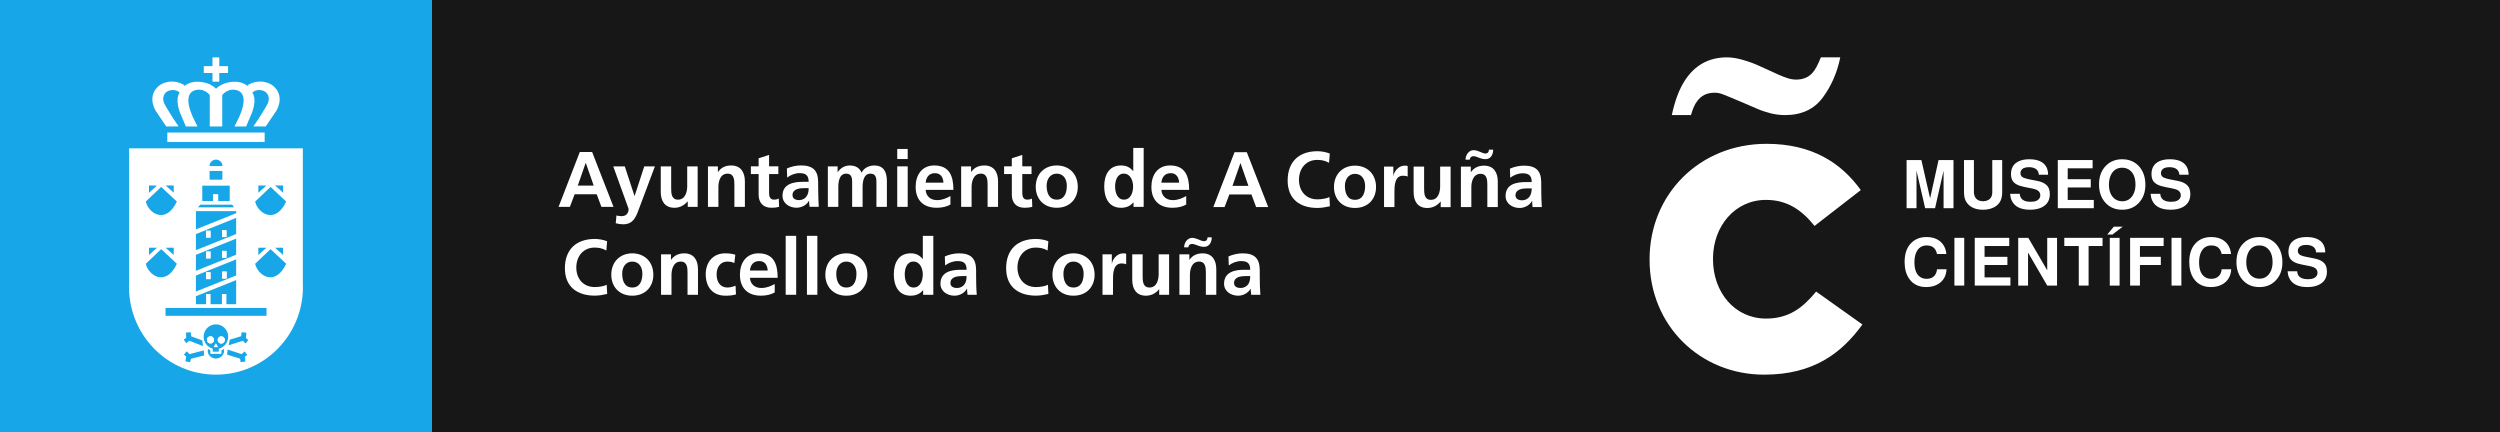<?xml version="1.0" encoding="UTF-8" standalone="no"?>
<!-- Created with Inkscape (http://www.inkscape.org/) -->

<svg
   xmlns:dc="http://purl.org/dc/elements/1.1/"
   xmlns:cc="http://creativecommons.org/ns#"
   xmlns:rdf="http://www.w3.org/1999/02/22-rdf-syntax-ns#"
   xmlns:svg="http://www.w3.org/2000/svg"
   xmlns="http://www.w3.org/2000/svg"
   xmlns:sodipodi="http://sodipodi.sourceforge.net/DTD/sodipodi-0.dtd"
   xmlns:inkscape="http://www.inkscape.org/namespaces/inkscape"
   width="154.415mm"
   height="26.686mm"
   viewBox="0 0 154.415 26.686"
   version="1.1"
   id="svg8"
   inkscape:version="0.92.2 (5c3e80d, 2017-08-06)"
   sodipodi:docname="museos.svg">
  <rect x="0" y="0" width="154.415" height="26.686" fill="#808080" stroke="none"/>
  <defs
     id="defs2" />
  <sodipodi:namedview
     id="base"
     pagecolor="#ffffff"
     bordercolor="#666666"
     borderopacity="1.0"
     inkscape:pageopacity="0.0"
     inkscape:pageshadow="2"
     inkscape:zoom="1.979899"
     inkscape:cx="345.80435"
     inkscape:cy="-34.074201"
     inkscape:document-units="mm"
     inkscape:current-layer="layer1"
     showgrid="false"
     inkscape:window-width="1920"
     inkscape:window-height="1043"
     inkscape:window-x="1920"
     inkscape:window-y="0"
     inkscape:window-maximized="1"
     fit-margin-top="0"
     fit-margin-left="0"
     fit-margin-right="0"
     fit-margin-bottom="0" />
  <g
     inkscape:label="Capa 1"
     inkscape:groupmode="layer"
     id="layer1"
     transform="translate(-12.383,-88.029)">
    <g
       id="g1075">
      <path
         d="M 36.816,88.029 H 166.799 V 114.715 H 36.816 V 88.029"
         style="fill:#171717;fill-opacity:1;fill-rule:nonzero;stroke:none;stroke-width:0.257"
         id="path132"
         inkscape:connector-curvature="0" />
      <path
         d="M 12.383,88.029 H 39.066 V 114.715 H 12.383 V 88.029"
         style="fill:#17a7e8;fill-opacity:1;fill-rule:nonzero;stroke:none;stroke-width:0.232"
         id="path134"
         inkscape:connector-curvature="0" />
      <path
         d="m 20.358,97.191 h 10.73 v 8.325 l 0.007,0.247 c 0,2.986 -2.406,5.407 -5.371,5.407 -2.966,0 -5.371,-2.422 -5.371,-5.407 l 0.005,-0.247 z m 1.03,3.287 c 0.156,0.716 1.237,1.45 1.919,0 l -0.97,-0.904 z m 0.198,-0.993 v 0.45 l 0.493,-0.444 z m 1.526,-0.002 h -0.496 l 0.496,0.448 z m -1.723,4.837 c 0.156,0.722 1.237,1.453 1.919,0 l -0.97,-0.902 z m 0.198,-0.99 v 0.45 l 0.493,-0.45 z m 1.526,0 H 22.616 l 0.496,0.447 z m 5.029,0.99 c 0.152,0.722 1.241,1.453 1.917,0 l -0.965,-0.902 z m 0.198,-0.988 -9.01e-4,0.448 0.495,-0.448 z m 1.526,-0.003 h -0.493 l 0.493,0.447 z m -1.723,-2.851 c 0.152,0.716 1.241,1.45 1.917,0 L 29.093,99.574 Z m 0.198,-0.993 -9.01e-4,0.45 0.495,-0.444 z m 1.526,-0.002 h -0.493 l 0.493,0.448 z M 26.125,98.287 c 0,-0.222 -0.181,-0.4 -0.401,-0.4 -0.219,0 -0.401,0.178 -0.401,0.4 z m -0.797,0.301 v 0.537 h 0.79 v -0.537 z m -0.452,0.909 v 0.947 h 0.661 v -0.424 h 0.324 v 0.424 h 0.711 v -0.947 z m 1.963,1.338 -0.113,-0.165 h -1.971 l -0.147,0.165 z m -4.232,6.212 v 0.487 h 6.238 v -0.487 z m 2.314,2.358 -0.046,-0.352 -0.69,-0.254 -0.018,-0.247 -0.296,0.016 0.014,0.33 -0.153,0.107 0.151,0.222 0.19,-0.154 z m 0.051,0.267 -0.883,0.229 -0.169,-0.175 -0.177,0.204 0.141,0.122 -0.049,0.296 0.293,0.051 0.045,-0.211 0.815,-0.204 z m 1.536,-0.317 0.866,-0.278 0.184,0.165 0.16,-0.213 -0.147,-0.121 0.032,-0.328 -0.294,-0.032 -0.033,0.247 -0.703,0.215 z m -0.065,0.266 -0.034,0.312 0.802,0.247 0.034,0.215 0.293,-0.031 -0.033,-0.299 0.149,-0.114 -0.162,-0.218 -0.181,0.169 z m -1.23,0.076 c 0,0.263 0.227,0.477 0.506,0.477 0.276,0 0.504,-0.214 0.504,-0.477 l -0.014,-0.109 -0.149,0.078 v 0.221 h -0.685 v -0.226 l -0.146,-0.076 z m -0.253,-0.872 c 0,0.353 0.24,0.653 0.565,0.741 v 0.185 h 0.37 v -0.185 c 0.335,-0.08 0.582,-0.38 0.582,-0.741 0,-0.421 -0.341,-0.763 -0.757,-0.763 -0.421,0 -0.759,0.342 -0.759,0.763 z m 2.009,-3.496 -2.486,0.995 v 0.494 h 0.63 v -0.632 h 0.275 v 0.632 h 0.703 v -0.632 h 0.276 v 0.632 h 0.602 z m 0,-1.281 -2.486,0.999 v 0.988 l 2.486,-0.992 z m 0,-1.28 -2.486,0.999 v 0.988 l 2.486,-0.993 z m 0,-1.28 -2.486,0.997 v 0.995 l 2.486,-0.998 z m -2.486,-0.42 v 1.127 l 2.486,-0.997 v -0.13 h -2.486"
         style="fill:#ffffff;fill-opacity:1;fill-rule:nonzero;stroke:none;stroke-width:0.232"
         id="path136"
         inkscape:connector-curvature="0" />
      <path
         d="m 22.717,96.214 h 6.012 v 0.585 h -6.012 v -0.585"
         style="fill:#ffffff;fill-opacity:1;fill-rule:nonzero;stroke:none;stroke-width:0.232"
         id="path138"
         inkscape:connector-curvature="0" />
      <path
         d="m 25.11,103.565 v 0.423 h 0.275 v -0.423 h -0.275"
         style="fill:#ffffff;fill-opacity:1;fill-rule:nonzero;stroke:none;stroke-width:0.232"
         id="path140"
         inkscape:connector-curvature="0" />
      <path
         d="m 26.095,103.526 v 0.424 h 0.275 v -0.424 h -0.275"
         style="fill:#ffffff;fill-opacity:1;fill-rule:nonzero;stroke:none;stroke-width:0.232"
         id="path142"
         inkscape:connector-curvature="0" />
      <path
         d="m 25.11,104.846 v 0.423 h 0.275 v -0.423 h -0.275"
         style="fill:#ffffff;fill-opacity:1;fill-rule:nonzero;stroke:none;stroke-width:0.232"
         id="path144"
         inkscape:connector-curvature="0" />
      <path
         d="m 26.104,104.804 v 0.429 h 0.275 v -0.429 h -0.275"
         style="fill:#ffffff;fill-opacity:1;fill-rule:nonzero;stroke:none;stroke-width:0.232"
         id="path146"
         inkscape:connector-curvature="0" />
      <path
         d="m 25.11,102.281 v 0.423 h 0.275 v -0.423 h -0.275"
         style="fill:#ffffff;fill-opacity:1;fill-rule:nonzero;stroke:none;stroke-width:0.232"
         id="path148"
         inkscape:connector-curvature="0" />
      <path
         d="m 26.095,102.247 v 0.424 h 0.275 v -0.424 h -0.275"
         style="fill:#ffffff;fill-opacity:1;fill-rule:nonzero;stroke:none;stroke-width:0.232"
         id="path150"
         inkscape:connector-curvature="0" />
      <path
         d="m 25.339,95.839 v -1.935 c 0,0 -0.301,-0.43 -0.847,-0.317 -0.663,0.136 -0.581,0.951 -0.062,1.951 l 0.155,0.304 h -0.72 l -0.35,-0.825 c 0,0 -0.349,-0.807 -0.036,-1.267 0,0 -0.161,-0.203 -0.545,-0.151 -0.415,0.06 -0.618,0.486 -0.346,0.933 0,0 0.118,0.224 0.486,0.804 l 0.343,0.501 -0.765,0.003 -0.646,-0.959 c 0,0 -0.539,-0.817 0.1,-1.468 0,0 0.403,-0.464 1.18,-0.315 0,0 0.37,0.064 0.516,0.234 0,0 0.272,-0.29 0.883,-0.252 0,0 0.634,0.007 1.04,0.429 0.407,-0.408 1.041,-0.429 1.041,-0.429 0.612,-0.038 0.883,0.252 0.883,0.252 0.146,-0.17 0.516,-0.234 0.516,-0.234 0.777,-0.148 1.178,0.315 1.178,0.315 0.641,0.65 0.101,1.468 0.101,1.468 l -0.648,0.959 -0.764,-0.003 0.343,-0.501 c 0.37,-0.58 0.487,-0.804 0.487,-0.804 0.271,-0.447 0.068,-0.873 -0.348,-0.933 -0.382,-0.052 -0.545,0.151 -0.545,0.151 0.314,0.46 -0.036,1.267 -0.036,1.267 l -0.349,0.825 H 26.863 l 0.156,-0.304 c 0.516,-1 0.602,-1.815 -0.064,-1.951 -0.545,-0.113 -0.846,0.317 -0.846,0.317 v 1.935 h -0.118 -0.53 -0.121"
         style="fill:#ffffff;fill-opacity:1;fill-rule:nonzero;stroke:none;stroke-width:0.232"
         id="path152"
         inkscape:connector-curvature="0" />
      <path
         d="m 25.828,109.024 c 0,0.122 0.099,0.225 0.222,0.225 0.12,0 0.22,-0.102 0.22,-0.225 0,-0.125 -0.101,-0.222 -0.22,-0.222 -0.123,0 -0.222,0.097 -0.222,0.222 z m -0.666,-0.004 c 0,0.122 0.1,0.224 0.22,0.224 0.122,0 0.222,-0.102 0.222,-0.224 0,-0.122 -0.1,-0.224 -0.222,-0.224 -0.121,0 -0.22,0.102 -0.22,0.224 z m 0.683,0.447 -0.064,-0.112 -0.063,-0.113 -0.066,0.113 -0.065,0.112 h 0.131 0.128"
         style="fill:#ffffff;fill-opacity:1;fill-rule:nonzero;stroke:none;stroke-width:0.232"
         id="path154"
         inkscape:connector-curvature="0" />
      <path
         d="m 26.469,92.115 h -0.542 v -0.542 h -0.419 v 0.542 H 24.97 v 0.421 h 0.538 v 0.537 h 0.419 v -0.537 h 0.542 v -0.421"
         style="fill:#ffffff;fill-opacity:1;fill-rule:nonzero;stroke:none;stroke-width:0.232"
         id="path156"
         inkscape:connector-curvature="0" />
      <path
         d="m 25.11,103.565 v 0.423 h 0.275 v -0.423 h -0.275"
         style="fill:#ffffff;fill-opacity:1;fill-rule:nonzero;stroke:none;stroke-width:0.232"
         id="path158"
         inkscape:connector-curvature="0" />
      <path
         d="m 26.095,103.526 v 0.424 h 0.275 v -0.424 h -0.275"
         style="fill:#ffffff;fill-opacity:1;fill-rule:nonzero;stroke:none;stroke-width:0.232"
         id="path160"
         inkscape:connector-curvature="0" />
      <path
         d="m 25.11,104.846 v 0.423 h 0.275 v -0.423 h -0.275"
         style="fill:#ffffff;fill-opacity:1;fill-rule:nonzero;stroke:none;stroke-width:0.232"
         id="path162"
         inkscape:connector-curvature="0" />
      <path
         d="m 26.104,104.804 v 0.429 h 0.275 v -0.429 h -0.275"
         style="fill:#ffffff;fill-opacity:1;fill-rule:nonzero;stroke:none;stroke-width:0.232"
         id="path164"
         inkscape:connector-curvature="0" />
      <path
         d="m 25.11,102.281 v 0.423 h 0.275 v -0.423 h -0.275"
         style="fill:#ffffff;fill-opacity:1;fill-rule:nonzero;stroke:none;stroke-width:0.232"
         id="path166"
         inkscape:connector-curvature="0" />
      <path
         d="m 26.095,102.247 v 0.424 h 0.275 v -0.424 h -0.275"
         style="fill:#ffffff;fill-opacity:1;fill-rule:nonzero;stroke:none;stroke-width:0.232"
         id="path168"
         inkscape:connector-curvature="0" />
      <path
         d="m 25.828,109.024 c 0,0.122 0.099,0.225 0.222,0.225 0.12,0 0.22,-0.102 0.22,-0.225 0,-0.125 -0.101,-0.222 -0.22,-0.222 -0.123,0 -0.222,0.097 -0.222,0.222 z m -0.666,-0.004 c 0,0.122 0.1,0.224 0.22,0.224 0.122,0 0.222,-0.102 0.222,-0.224 0,-0.122 -0.1,-0.224 -0.222,-0.224 -0.121,0 -0.22,0.102 -0.22,0.224 z m 0.683,0.447 -0.064,-0.112 -0.063,-0.113 -0.066,0.113 -0.065,0.112 h 0.131 0.128"
         style="fill:#ffffff;fill-opacity:1;fill-rule:nonzero;stroke:none;stroke-width:0.232"
         id="path170"
         inkscape:connector-curvature="0" />
      <path
         d="m 49.857,105.619 c -0.158,0.084 -0.47,0.141 -0.735,0.141 -0.72,0 -1.143,-0.519 -1.143,-1.208 0,-0.695 0.435,-1.23 1.129,-1.23 0.237,0 0.47,0.034 0.727,0.181 l 0.047,-0.574 c -0.247,-0.097 -0.542,-0.141 -0.76,-0.141 -1.143,0 -1.848,0.651 -1.848,1.808 0,1.146 0.758,1.694 1.848,1.694 0.257,0 0.518,-0.048 0.765,-0.106 l -0.031,-0.567"
         style="fill:#ffffff;fill-opacity:1;fill-rule:evenodd;stroke:none;stroke-width:0.232"
         id="path172"
         inkscape:connector-curvature="0" />
      <path
         d="m 50.813,104.925 c 0,-0.372 0.203,-0.74 0.62,-0.74 0.425,0 0.627,0.355 0.627,0.74 0,0.419 -0.131,0.863 -0.627,0.863 -0.489,0 -0.62,-0.451 -0.62,-0.863 z m -0.673,0.077 c 0,0.72 0.476,1.291 1.294,1.291 0.827,0 1.303,-0.571 1.303,-1.291 0,-0.823 -0.565,-1.325 -1.303,-1.325 -0.73,0 -1.294,0.502 -1.294,1.325"
         style="fill:#ffffff;fill-opacity:1;fill-rule:evenodd;stroke:none;stroke-width:0.232"
         id="path174"
         inkscape:connector-curvature="0" />
      <path
         d="m 53.214,106.236 h 0.645 v -1.223 c 0,-0.321 0.102,-0.828 0.572,-0.828 0.413,0 0.418,0.411 0.418,0.718 v 1.334 h 0.646 v -1.577 c 0,-0.564 -0.255,-0.982 -0.845,-0.982 -0.335,0 -0.612,0.112 -0.813,0.396 h -0.009 v -0.335 h -0.614 v 2.498"
         style="fill:#ffffff;fill-opacity:1;fill-rule:evenodd;stroke:none;stroke-width:0.232"
         id="path176"
         inkscape:connector-curvature="0" />
      <path
         d="m 57.799,103.762 c -0.177,-0.056 -0.365,-0.085 -0.627,-0.085 -0.776,0 -1.199,0.573 -1.199,1.296 0,0.761 0.408,1.32 1.223,1.32 0.266,0 0.461,-0.024 0.647,-0.081 l -0.029,-0.537 c -0.11,0.048 -0.314,0.114 -0.497,0.114 -0.453,0 -0.672,-0.353 -0.672,-0.815 0,-0.468 0.258,-0.788 0.659,-0.788 0.196,0 0.32,0.038 0.436,0.091 l 0.059,-0.513"
         style="fill:#ffffff;fill-opacity:1;fill-rule:evenodd;stroke:none;stroke-width:0.232"
         id="path178"
         inkscape:connector-curvature="0" />
      <path
         d="m 60.235,105.568 c -0.24,0.136 -0.51,0.249 -0.825,0.249 -0.399,0 -0.679,-0.226 -0.708,-0.63 h 1.715 c 0,-0.874 -0.263,-1.511 -1.183,-1.511 -0.77,0 -1.149,0.598 -1.149,1.32 0,0.82 0.478,1.296 1.294,1.296 0.349,0 0.619,-0.068 0.855,-0.199 z m -1.532,-0.829 c 0.029,-0.334 0.211,-0.585 0.574,-0.585 0.361,0 0.507,0.269 0.524,0.585 h -1.097"
         style="fill:#ffffff;fill-opacity:1;fill-rule:evenodd;stroke:none;stroke-width:0.232"
         id="path180"
         inkscape:connector-curvature="0" />
      <path
         d="m 60.912,106.236 h 0.648 v -3.64 h -0.648 v 3.64"
         style="fill:#ffffff;fill-opacity:1;fill-rule:evenodd;stroke:none;stroke-width:0.232"
         id="path182"
         inkscape:connector-curvature="0" />
      <path
         d="m 62.225,106.236 h 0.643 v -3.64 h -0.643 v 3.64"
         style="fill:#ffffff;fill-opacity:1;fill-rule:evenodd;stroke:none;stroke-width:0.232"
         id="path184"
         inkscape:connector-curvature="0" />
      <path
         d="m 64.036,104.925 c 0,-0.372 0.204,-0.74 0.622,-0.74 0.421,0 0.625,0.355 0.625,0.74 0,0.419 -0.131,0.863 -0.625,0.863 -0.494,0 -0.622,-0.451 -0.622,-0.863 z m -0.675,0.077 c 0,0.72 0.478,1.291 1.298,1.291 0.825,0 1.3,-0.571 1.3,-1.291 0,-0.823 -0.564,-1.325 -1.3,-1.325 -0.734,0 -1.298,0.502 -1.298,1.325"
         style="fill:#ffffff;fill-opacity:1;fill-rule:evenodd;stroke:none;stroke-width:0.232"
         id="path186"
         inkscape:connector-curvature="0" />
      <path
         d="m 69.402,106.236 h 0.628 v -3.64 h -0.648 v 1.432 h -0.007 c -0.192,-0.238 -0.421,-0.351 -0.743,-0.351 -0.763,0 -1.042,0.611 -1.042,1.302 0,0.684 0.279,1.314 1.042,1.314 0.302,0 0.566,-0.097 0.761,-0.34 h 0.009 z m -1.137,-1.257 c 0,-0.335 0.116,-0.795 0.533,-0.795 0.419,0 0.582,0.444 0.582,0.795 0,0.353 -0.141,0.809 -0.568,0.809 -0.426,0 -0.546,-0.465 -0.546,-0.809"
         style="fill:#ffffff;fill-opacity:1;fill-rule:evenodd;stroke:none;stroke-width:0.232"
         id="path188"
         inkscape:connector-curvature="0" />
      <path
         d="m 77.111,105.619 c -0.157,0.084 -0.474,0.141 -0.739,0.141 -0.716,0 -1.144,-0.519 -1.144,-1.208 0,-0.695 0.437,-1.23 1.131,-1.23 0.24,0 0.473,0.034 0.731,0.181 l 0.045,-0.574 c -0.246,-0.097 -0.541,-0.141 -0.763,-0.141 -1.144,0 -1.844,0.651 -1.844,1.808 0,1.146 0.754,1.694 1.844,1.694 0.256,0 0.521,-0.048 0.766,-0.106 l -0.027,-0.567"
         style="fill:#ffffff;fill-opacity:1;fill-rule:evenodd;stroke:none;stroke-width:0.232"
         id="path190"
         inkscape:connector-curvature="0" />
      <path
         d="m 78.067,104.925 c 0,-0.372 0.201,-0.74 0.618,-0.74 0.426,0 0.63,0.355 0.63,0.74 0,0.419 -0.132,0.863 -0.63,0.863 -0.489,0 -0.618,-0.451 -0.618,-0.863 z m -0.678,0.077 c 0,0.72 0.48,1.291 1.296,1.291 0.827,0 1.308,-0.571 1.308,-1.291 0,-0.823 -0.566,-1.325 -1.308,-1.325 -0.73,0 -1.296,0.502 -1.296,1.325"
         style="fill:#ffffff;fill-opacity:1;fill-rule:evenodd;stroke:none;stroke-width:0.232"
         id="path192"
         inkscape:connector-curvature="0" />
      <path
         d="m 80.481,106.236 h 0.648 v -0.917 c 0,-0.361 0,-1.019 0.527,-1.019 0.113,0 0.229,0.018 0.286,0.055 v -0.655 c -0.065,-0.022 -0.138,-0.022 -0.197,-0.022 -0.385,0 -0.652,0.393 -0.68,0.629 h -0.009 v -0.568 h -0.575 v 2.498"
         style="fill:#ffffff;fill-opacity:1;fill-rule:evenodd;stroke:none;stroke-width:0.232"
         id="path194"
         inkscape:connector-curvature="0" />
      <path
         d="m 84.592,103.738 h -0.643 v 1.22 c 0,0.323 -0.1,0.83 -0.566,0.83 -0.417,0 -0.423,-0.413 -0.423,-0.718 v -1.332 h -0.643 v 1.576 c 0,0.562 0.254,0.979 0.843,0.979 0.337,0 0.616,-0.151 0.816,-0.399 h 0.006 v 0.342 h 0.612 v -2.498"
         style="fill:#ffffff;fill-opacity:1;fill-rule:evenodd;stroke:none;stroke-width:0.232"
         id="path196"
         inkscape:connector-curvature="0" />
      <path
         d="m 85.231,106.236 h 0.648 v -1.223 c 0,-0.321 0.103,-0.828 0.566,-0.828 0.415,0 0.419,0.411 0.419,0.718 v 1.334 h 0.645 v -1.577 c 0,-0.564 -0.256,-0.982 -0.845,-0.982 -0.333,0 -0.612,0.112 -0.811,0.396 h -0.009 v -0.335 h -0.614 z m 0.551,-2.927 c 0,-0.093 0.063,-0.212 0.235,-0.212 0.091,0 0.206,0.043 0.331,0.092 0.12,0.047 0.233,0.086 0.412,0.086 0.299,0 0.469,-0.26 0.469,-0.586 h -0.26 c 0,0.129 -0.068,0.237 -0.216,0.237 -0.127,0 -0.224,-0.059 -0.351,-0.109 -0.127,-0.047 -0.252,-0.095 -0.389,-0.095 -0.286,0 -0.492,0.296 -0.492,0.586 h 0.261"
         style="fill:#ffffff;fill-opacity:1;fill-rule:evenodd;stroke:none;stroke-width:0.232"
         id="path198"
         inkscape:connector-curvature="0" />
      <path
         d="m 46.884,100.806 h 0.698 l 0.294,-0.778 h 1.363 l 0.29,0.778 h 0.748 L 48.956,97.417 H 48.195 Z M 49.053,99.494 h -0.983 l 0.486,-1.397 h 0.011 l 0.487,1.397"
         style="fill:#ffffff;fill-opacity:1;fill-rule:evenodd;stroke:none;stroke-width:0.232"
         id="path202"
         inkscape:connector-curvature="0" />
      <path
         d="m 50.974,98.306 h -0.713 l 0.949,2.626 c 0,0.266 -0.159,0.448 -0.42,0.448 -0.159,0 -0.25,-0.018 -0.331,-0.043 l -0.044,0.48 c 0.149,0.043 0.303,0.066 0.459,0.066 0.676,0 0.822,-0.543 1.029,-1.096 l 0.931,-2.481 H 52.177 l -0.596,1.826 h -0.008 l -0.599,-1.826"
         style="fill:#ffffff;fill-opacity:1;fill-rule:evenodd;stroke:none;stroke-width:0.232"
         id="path204"
         inkscape:connector-curvature="0" />
      <path
         d="M 55.473,98.306 H 54.829 v 1.223 c 0,0.319 -0.102,0.832 -0.57,0.832 -0.416,0 -0.42,-0.413 -0.42,-0.719 v -1.336 h -0.644 v 1.578 c 0,0.565 0.256,0.979 0.844,0.979 0.336,0 0.615,-0.156 0.814,-0.396 h 0.009 v 0.34 h 0.612 v -2.501"
         style="fill:#ffffff;fill-opacity:1;fill-rule:evenodd;stroke:none;stroke-width:0.232"
         id="path206"
         inkscape:connector-curvature="0" />
      <path
         d="m 56.111,100.806 h 0.645 v -1.223 c 0,-0.322 0.099,-0.829 0.57,-0.829 0.412,0 0.418,0.411 0.418,0.719 v 1.334 h 0.648 v -1.577 c 0,-0.564 -0.257,-0.98 -0.844,-0.98 -0.338,0 -0.611,0.111 -0.814,0.399 h -0.01 v -0.342 h -0.613 v 2.501"
         style="fill:#ffffff;fill-opacity:1;fill-rule:evenodd;stroke:none;stroke-width:0.232"
         id="path208"
         inkscape:connector-curvature="0" />
      <path
         d="m 59.24,100.054 c 0,0.494 0.281,0.808 0.788,0.808 0.19,0 0.34,-0.018 0.476,-0.056 l -0.02,-0.515 c -0.068,0.043 -0.179,0.069 -0.295,0.069 -0.244,0 -0.303,-0.199 -0.303,-0.413 v -1.166 h 0.573 v -0.476 h -0.573 v -0.707 l -0.646,0.208 v 0.498 H 58.762 v 0.476 h 0.478 v 1.273"
         style="fill:#ffffff;fill-opacity:1;fill-rule:evenodd;stroke:none;stroke-width:0.232"
         id="path210"
         inkscape:connector-curvature="0" />
      <path
         d="m 61.333,100.081 c 0,-0.382 0.429,-0.431 0.716,-0.431 h 0.281 c 0,0.195 -0.027,0.372 -0.136,0.514 -0.1,0.139 -0.255,0.225 -0.453,0.225 -0.231,0 -0.408,-0.093 -0.408,-0.308 z m -0.328,-1.086 c 0.218,-0.165 0.489,-0.272 0.766,-0.272 0.382,0 0.559,0.136 0.559,0.537 h -0.358 c -0.267,0 -0.584,0.024 -0.831,0.149 -0.247,0.118 -0.426,0.335 -0.426,0.711 0,0.474 0.428,0.74 0.867,0.74 0.295,0 0.619,-0.156 0.768,-0.43 h 0.009 c 0.004,0.079 0.004,0.245 0.029,0.373 h 0.566 c -0.013,-0.195 -0.022,-0.37 -0.024,-0.557 -0.009,-0.186 -0.012,-0.374 -0.012,-0.628 v -0.319 c 0,-0.738 -0.313,-1.053 -1.069,-1.053 -0.278,0 -0.614,0.073 -0.863,0.19 l 0.018,0.556"
         style="fill:#ffffff;fill-opacity:1;fill-rule:evenodd;stroke:none;stroke-width:0.232"
         id="path212"
         inkscape:connector-curvature="0" />
      <path
         d="m 63.517,100.806 h 0.646 v -1.214 c 0,-0.324 0.055,-0.838 0.485,-0.838 0.369,0 0.369,0.331 0.369,0.562 v 1.491 h 0.646 v -1.214 c 0,-0.324 0.055,-0.838 0.482,-0.838 0.372,0 0.372,0.331 0.372,0.562 v 1.491 h 0.646 v -1.577 c 0,-0.557 -0.172,-0.98 -0.787,-0.98 -0.301,0 -0.627,0.14 -0.775,0.441 -0.141,-0.313 -0.387,-0.441 -0.734,-0.441 -0.24,0 -0.535,0.102 -0.736,0.405 h -0.012 v -0.349 h -0.603 v 2.501"
         style="fill:#ffffff;fill-opacity:1;fill-rule:evenodd;stroke:none;stroke-width:0.232"
         id="path214"
         inkscape:connector-curvature="0" />
      <path
         d="m 67.802,97.852 h 0.646 v -0.623 h -0.646 z m 0,2.954 h 0.646 v -2.501 h -0.646 v 2.501"
         style="fill:#ffffff;fill-opacity:1;fill-rule:evenodd;stroke:none;stroke-width:0.232"
         id="path216"
         inkscape:connector-curvature="0" />
      <path
         d="m 71.087,100.136 c -0.24,0.138 -0.509,0.254 -0.822,0.254 -0.401,0 -0.678,-0.228 -0.71,-0.633 h 1.717 c 0,-0.871 -0.26,-1.508 -1.184,-1.508 -0.768,0 -1.149,0.595 -1.149,1.32 0,0.82 0.476,1.293 1.296,1.293 0.347,0 0.616,-0.067 0.852,-0.197 z m -1.531,-0.826 c 0.032,-0.334 0.213,-0.585 0.574,-0.585 0.363,0 0.508,0.272 0.526,0.585 h -1.099"
         style="fill:#ffffff;fill-opacity:1;fill-rule:evenodd;stroke:none;stroke-width:0.232"
         id="path218"
         inkscape:connector-curvature="0" />
      <path
         d="m 71.751,100.806 h 0.643 v -1.223 c 0,-0.322 0.106,-0.829 0.571,-0.829 0.412,0 0.418,0.411 0.418,0.719 v 1.334 h 0.646 v -1.577 c 0,-0.564 -0.256,-0.98 -0.841,-0.98 -0.34,0 -0.616,0.111 -0.817,0.399 h -0.009 v -0.342 h -0.612 v 2.501"
         style="fill:#ffffff;fill-opacity:1;fill-rule:evenodd;stroke:none;stroke-width:0.232"
         id="path220"
         inkscape:connector-curvature="0" />
      <path
         d="m 74.879,100.054 c 0,0.494 0.279,0.808 0.786,0.808 0.195,0 0.344,-0.018 0.478,-0.056 l -0.02,-0.515 c -0.066,0.043 -0.18,0.069 -0.295,0.069 -0.243,0 -0.302,-0.199 -0.302,-0.413 v -1.166 h 0.571 v -0.476 h -0.571 v -0.707 l -0.648,0.208 v 0.498 H 74.402 v 0.476 h 0.478 v 1.273"
         style="fill:#ffffff;fill-opacity:1;fill-rule:evenodd;stroke:none;stroke-width:0.232"
         id="path222"
         inkscape:connector-curvature="0" />
      <path
         d="m 77.029,99.494 c 0,-0.373 0.204,-0.74 0.625,-0.74 0.423,0 0.623,0.356 0.623,0.74 0,0.419 -0.129,0.866 -0.623,0.866 -0.492,0 -0.625,-0.453 -0.625,-0.866 z m -0.673,0.078 c 0,0.72 0.476,1.29 1.298,1.29 0.822,0 1.3,-0.571 1.3,-1.29 0,-0.824 -0.565,-1.323 -1.3,-1.323 -0.732,0 -1.298,0.498 -1.298,1.323"
         style="fill:#ffffff;fill-opacity:1;fill-rule:evenodd;stroke:none;stroke-width:0.232"
         id="path224"
         inkscape:connector-curvature="0" />
      <path
         d="m 82.395,100.806 h 0.628 v -3.638 h -0.643 v 1.429 h -0.009 c -0.195,-0.237 -0.421,-0.348 -0.747,-0.348 -0.759,0 -1.038,0.611 -1.038,1.298 0,0.687 0.278,1.316 1.038,1.316 0.305,0 0.573,-0.097 0.763,-0.337 h 0.009 z m -1.137,-1.26 c 0,-0.331 0.118,-0.793 0.534,-0.793 0.417,0 0.578,0.444 0.578,0.793 0,0.355 -0.138,0.814 -0.566,0.814 -0.424,0 -0.546,-0.468 -0.546,-0.814"
         style="fill:#ffffff;fill-opacity:1;fill-rule:evenodd;stroke:none;stroke-width:0.232"
         id="path226"
         inkscape:connector-curvature="0" />
      <path
         d="m 85.65,100.136 c -0.24,0.138 -0.51,0.254 -0.823,0.254 -0.4,0 -0.679,-0.228 -0.711,-0.633 h 1.717 c 0,-0.871 -0.26,-1.508 -1.178,-1.508 -0.772,0 -1.155,0.595 -1.155,1.32 0,0.82 0.478,1.293 1.296,1.293 0.349,0 0.619,-0.067 0.854,-0.197 z m -1.534,-0.826 c 0.032,-0.334 0.213,-0.585 0.578,-0.585 0.358,0 0.5,0.272 0.521,0.585 h -1.099"
         style="fill:#ffffff;fill-opacity:1;fill-rule:evenodd;stroke:none;stroke-width:0.232"
         id="path228"
         inkscape:connector-curvature="0" />
      <path
         d="m 87.324,100.82 h 0.696 l 0.294,-0.779 h 1.366 l 0.288,0.779 h 0.748 l -1.323,-3.389 h -0.759 z m 2.168,-1.311 h -0.983 l 0.487,-1.401 h 0.009 l 0.488,1.401"
         style="fill:#ffffff;fill-opacity:1;fill-rule:evenodd;stroke:none;stroke-width:0.232"
         id="path230"
         inkscape:connector-curvature="0" />
      <path
         d="m 94.498,100.201 c -0.161,0.082 -0.474,0.141 -0.743,0.141 -0.714,0 -1.14,-0.517 -1.14,-1.208 0,-0.693 0.433,-1.228 1.128,-1.228 0.24,0 0.474,0.034 0.729,0.179 l 0.048,-0.571 c -0.249,-0.098 -0.539,-0.145 -0.765,-0.145 -1.14,0 -1.839,0.653 -1.839,1.812 0,1.145 0.752,1.692 1.839,1.692 0.258,0 0.523,-0.048 0.77,-0.104 l -0.027,-0.569"
         style="fill:#ffffff;fill-opacity:1;fill-rule:evenodd;stroke:none;stroke-width:0.232"
         id="path232"
         inkscape:connector-curvature="0" />
      <path
         d="m 95.452,99.509 c 0,-0.374 0.204,-0.743 0.621,-0.743 0.426,0 0.628,0.357 0.628,0.743 0,0.417 -0.132,0.863 -0.628,0.863 -0.491,0 -0.621,-0.451 -0.621,-0.863 z m -0.675,0.076 c 0,0.721 0.476,1.289 1.296,1.289 0.824,0 1.303,-0.568 1.303,-1.289 0,-0.825 -0.565,-1.325 -1.303,-1.325 -0.73,0 -1.296,0.5 -1.296,1.325"
         style="fill:#ffffff;fill-opacity:1;fill-rule:evenodd;stroke:none;stroke-width:0.232"
         id="path234"
         inkscape:connector-curvature="0" />
      <path
         d="m 97.869,100.82 h 0.643 v -0.919 c 0,-0.361 0,-1.019 0.526,-1.019 0.115,0 0.231,0.021 0.292,0.052 v -0.653 c -0.068,-0.02 -0.136,-0.02 -0.199,-0.02 -0.389,0 -0.649,0.394 -0.681,0.627 h -0.007 V 98.319 h -0.573 v 2.501"
         style="fill:#ffffff;fill-opacity:1;fill-rule:evenodd;stroke:none;stroke-width:0.232"
         id="path236"
         inkscape:connector-curvature="0" />
      <path
         d="m 101.98,98.319 h -0.645 v 1.221 c 0,0.324 -0.102,0.832 -0.571,0.832 -0.415,0 -0.419,-0.41 -0.419,-0.72 v -1.332 h -0.648 v 1.577 c 0,0.565 0.258,0.979 0.845,0.979 0.337,0 0.621,-0.154 0.816,-0.396 h 0.011 v 0.341 h 0.612 v -2.501"
         style="fill:#ffffff;fill-opacity:1;fill-rule:evenodd;stroke:none;stroke-width:0.232"
         id="path238"
         inkscape:connector-curvature="0" />
      <path
         d="m 105.989,100.095 c 0,-0.383 0.43,-0.43 0.72,-0.43 h 0.281 c 0,0.192 -0.034,0.373 -0.136,0.512 -0.104,0.136 -0.255,0.224 -0.455,0.224 -0.229,0 -0.41,-0.093 -0.41,-0.305 z m -0.326,-1.087 c 0.218,-0.166 0.492,-0.275 0.768,-0.275 0.378,0 0.559,0.141 0.559,0.542 h -0.358 c -0.272,0 -0.589,0.026 -0.835,0.147 -0.245,0.118 -0.42,0.338 -0.42,0.714 0,0.473 0.426,0.739 0.865,0.739 0.295,0 0.614,-0.154 0.766,-0.431 h 0.012 c 0.002,0.08 0.002,0.243 0.024,0.376 h 0.571 c -0.013,-0.196 -0.022,-0.371 -0.027,-0.559 -0.006,-0.186 -0.009,-0.374 -0.009,-0.628 v -0.32 c 0,-0.736 -0.317,-1.053 -1.074,-1.053 -0.273,0 -0.611,0.071 -0.861,0.189 l 0.018,0.559"
         style="fill:#ffffff;fill-opacity:1;fill-rule:evenodd;stroke:none;stroke-width:0.232"
         id="path242"
         inkscape:connector-curvature="0" />
      <path
         d="m 71.087,105.511 c 0,-0.382 0.429,-0.43 0.72,-0.43 h 0.279 c 0,0.194 -0.03,0.375 -0.136,0.517 -0.103,0.133 -0.254,0.219 -0.453,0.219 -0.231,0 -0.41,-0.09 -0.41,-0.306 z m -0.328,-1.087 c 0.217,-0.163 0.491,-0.269 0.77,-0.269 0.376,0 0.557,0.133 0.557,0.537 h -0.356 c -0.272,0 -0.591,0.024 -0.833,0.147 -0.245,0.119 -0.426,0.34 -0.426,0.714 0,0.475 0.43,0.74 0.868,0.74 0.294,0 0.616,-0.151 0.766,-0.43 h 0.011 c 0.004,0.08 0.004,0.243 0.027,0.373 h 0.571 c -0.015,-0.194 -0.028,-0.366 -0.032,-0.556 -0.002,-0.184 -0.009,-0.374 -0.009,-0.631 v -0.317 c 0,-0.738 -0.313,-1.055 -1.069,-1.055 -0.274,0 -0.609,0.074 -0.863,0.192 l 0.018,0.555"
         style="fill:#ffffff;fill-opacity:1;fill-rule:evenodd;stroke:none;stroke-width:0.232"
         id="path244"
         inkscape:connector-curvature="0" />
      <path
         d="m 120.055,91.736 c 0.364,0.102 0.695,0.227 0.992,0.364 l 1.155,0.525 c 0.222,0.103 0.421,0.175 0.598,0.234 0.177,0.056 0.351,0.086 0.527,0.086 0.426,0 0.766,-0.145 1.006,-0.417 0.161,-0.172 0.331,-0.492 0.517,-0.956 h 1.199 c -0.19,0.942 -0.553,1.771 -1.087,2.49 -0.53,0.716 -1.312,1.076 -2.331,1.076 -0.283,0 -0.573,-0.036 -0.858,-0.104 -0.285,-0.071 -0.571,-0.165 -0.847,-0.283 l -0.834,-0.359 c -0.734,-0.314 -1.178,-0.495 -1.33,-0.55 -0.154,-0.059 -0.31,-0.086 -0.482,-0.086 -0.465,0 -0.82,0.174 -1.072,0.524 -0.149,0.188 -0.273,0.475 -0.38,0.858 h -1.184 c 0.183,-0.863 0.44,-1.552 0.766,-2.075 0.618,-0.99 1.5,-1.491 2.639,-1.491 0.306,0 0.643,0.056 1.009,0.163"
         style="fill:#ffffff;fill-opacity:1;fill-rule:nonzero;stroke:none;stroke-width:0.232"
         id="path246"
         inkscape:connector-curvature="0" />
      <path
         d="m 114.271,104.077 v -0.038 c 0,-3.998 3.074,-7.127 7.229,-7.127 2.802,0 4.605,1.174 5.817,2.857 l -2.857,2.215 c -0.786,-0.98 -1.685,-1.608 -2.999,-1.608 -1.918,0 -3.273,1.628 -3.273,3.627 v 0.036 c 0,2.059 1.355,3.667 3.273,3.667 1.427,0 2.272,-0.671 3.097,-1.667 l 2.859,2.032 c -1.294,1.78 -3.031,3.099 -6.074,3.099 -3.919,0 -7.072,-2.999 -7.072,-7.093"
         style="fill:#ffffff;fill-opacity:1;fill-rule:nonzero;stroke:none;stroke-width:0.232"
         id="path248"
         inkscape:connector-curvature="0" />
      <g
         id="g541">
        <path
           inkscape:connector-curvature="0"
           id="path200"
           style="fill:#ffffff;fill-opacity:1;fill-rule:evenodd;stroke:none;stroke-width:0.232"
           d="m 88.606,105.511 c 0,-0.382 0.429,-0.43 0.719,-0.43 h 0.278 c 0,0.194 -0.027,0.375 -0.129,0.517 -0.104,0.133 -0.261,0.219 -0.457,0.219 -0.234,0 -0.411,-0.09 -0.411,-0.306 z m -0.326,-1.087 c 0.216,-0.163 0.489,-0.269 0.764,-0.269 0.381,0 0.559,0.133 0.559,0.537 H 89.248 c -0.27,0 -0.589,0.024 -0.832,0.147 -0.247,0.119 -0.428,0.34 -0.428,0.714 0,0.475 0.428,0.74 0.87,0.74 0.292,0 0.616,-0.151 0.768,-0.43 h 0.007 c 0.009,0.08 0.009,0.243 0.032,0.373 h 0.566 c -0.016,-0.194 -0.025,-0.366 -0.03,-0.556 -0.004,-0.184 -0.009,-0.374 -0.009,-0.631 v -0.317 c 0,-0.738 -0.312,-1.055 -1.069,-1.055 -0.274,0 -0.612,0.074 -0.863,0.192 l 0.02,0.555" />
        <path
           inkscape:connector-curvature="0"
           id="path240"
           style="fill:#ffffff;fill-opacity:1;fill-rule:evenodd;stroke:none;stroke-width:0.232"
           d="m 102.617,100.82 h 0.645 v -1.223 c 0,-0.322 0.102,-0.831 0.569,-0.831 0.417,0 0.419,0.411 0.419,0.718 v 1.336 h 0.646 v -1.576 c 0,-0.565 -0.254,-0.983 -0.843,-0.983 -0.34,0 -0.612,0.111 -0.818,0.399 h -0.006 v -0.34 h -0.611 z m 0.548,-2.927 c 0,-0.093 0.068,-0.217 0.237,-0.217 0.091,0 0.208,0.045 0.329,0.095 0.122,0.05 0.236,0.089 0.412,0.089 0.299,0 0.468,-0.263 0.468,-0.587 h -0.263 c 0,0.129 -0.065,0.237 -0.208,0.237 -0.131,0 -0.228,-0.06 -0.353,-0.109 -0.127,-0.047 -0.247,-0.097 -0.392,-0.097 -0.284,0 -0.492,0.295 -0.492,0.589 h 0.261" />
      </g>
      <g
         transform="translate(0,-1.36)"
         id="g513">
        <g
           id="flowRoot467"
           style="font-style:normal;font-variant:normal;font-weight:normal;font-stretch:normal;font-size:12px;line-height:25px;font-family:'DejaVu Sans';-inkscape-font-specification:'DejaVu Sans, Normal';font-variant-ligatures:normal;font-variant-caps:normal;font-variant-numeric:normal;font-feature-settings:normal;text-align:center;letter-spacing:0px;word-spacing:0px;writing-mode:lr-tb;text-anchor:middle;fill:#ffffff;fill-opacity:1;stroke:none;stroke-width:1px;stroke-linecap:butt;stroke-linejoin:miter;stroke-opacity:1"
           transform="matrix(0.34,0,0,0.34,26.605,-52.708)"
           aria-label="MUSEOS">
          <path
             id="path959"
             style="font-style:normal;font-variant:normal;font-weight:600;font-stretch:normal;font-size:12px;font-family:FreeSans;-inkscape-font-specification:'FreeSans, Semi-Bold';font-variant-ligatures:normal;font-variant-caps:normal;font-variant-numeric:normal;font-feature-settings:normal;text-align:center;writing-mode:lr-tb;text-anchor:middle;fill:#ffffff;fill-opacity:1"
             d="m 306.33,448.94 v 6.816 h -1.8 v -8.748 h 2.688 l 1.584,6.96 1.536,-6.96 h 2.712 v 8.748 h -1.8 v -6.816 l -1.548,6.816 h -1.8 z" />
          <path
             id="path961"
             style="font-style:normal;font-variant:normal;font-weight:600;font-stretch:normal;font-size:12px;font-family:FreeSans;-inkscape-font-specification:'FreeSans, Semi-Bold';font-variant-ligatures:normal;font-variant-caps:normal;font-variant-numeric:normal;font-feature-settings:normal;text-align:center;writing-mode:lr-tb;text-anchor:middle;fill:#ffffff;fill-opacity:1"
             d="m 318.428,456.032 q -1.764,0 -2.7,-0.972 -0.768,-0.804 -0.768,-2.124 v -5.928 h 1.8 v 5.928 q 0.12,1.512 1.668,1.56 1.62,-0.084 1.668,-1.56 v -5.928 h 1.8 v 5.928 q 0,2.124 -1.86,2.82 -0.732,0.276 -1.608,0.276 z" />
          <path
             id="path963"
             style="font-style:normal;font-variant:normal;font-weight:600;font-stretch:normal;font-size:12px;font-family:FreeSans;-inkscape-font-specification:'FreeSans, Semi-Bold';font-variant-ligatures:normal;font-variant-caps:normal;font-variant-numeric:normal;font-feature-settings:normal;text-align:center;writing-mode:lr-tb;text-anchor:middle;fill:#ffffff;fill-opacity:1"
             d="m 330.239,449.672 h -1.68 q -0.084,-1.212 -1.5,-1.356 -0.168,-0.012 -0.336,-0.012 -1.08,0 -1.404,0.636 -0.108,0.216 -0.108,0.444 0,0.552 0.504,0.804 0.372,0.18 1.152,0.336 l 1.368,0.264 q 1.74,0.336 2.16,1.428 0.156,0.42 0.156,0.984 0,1.692 -1.476,2.412 -0.864,0.42 -2.112,0.42 -2.58,0 -3.348,-1.704 -0.24,-0.528 -0.276,-1.188 h 1.752 q 0.072,1.2 1.404,1.416 0.276,0.036 0.564,0.036 1.296,0 1.656,-0.72 0.108,-0.216 0.108,-0.456 0,-0.696 -0.696,-1.008 -0.36,-0.156 -0.948,-0.264 l -1.224,-0.24 q -1.728,-0.324 -2.208,-1.2 -0.252,-0.468 -0.252,-1.152 0,-1.716 1.5,-2.364 0.768,-0.324 1.812,-0.324 2.172,0 3,1.212 0.432,0.66 0.432,1.596 z" />
          <path
             id="path965"
             style="font-style:normal;font-variant:normal;font-weight:600;font-stretch:normal;font-size:12px;font-family:FreeSans;-inkscape-font-specification:'FreeSans, Semi-Bold';font-variant-ligatures:normal;font-variant-caps:normal;font-variant-numeric:normal;font-feature-settings:normal;text-align:center;writing-mode:lr-tb;text-anchor:middle;fill:#ffffff;fill-opacity:1"
             d="m 333.799,451.988 v 2.268 h 4.74 v 1.5 h -6.54 v -8.748 h 6.324 v 1.5 h -4.524 v 1.98 h 4.188 v 1.5 z" />
          <path
             id="path967"
             style="font-style:normal;font-variant:normal;font-weight:600;font-stretch:normal;font-size:12px;font-family:FreeSans;-inkscape-font-specification:'FreeSans, Semi-Bold';font-variant-ligatures:normal;font-variant-caps:normal;font-variant-numeric:normal;font-feature-settings:normal;text-align:center;writing-mode:lr-tb;text-anchor:middle;fill:#ffffff;fill-opacity:1"
             d="m 339.488,451.448 q 0,-2.16 1.284,-3.444 1.164,-1.14 2.916,-1.14 2.016,0 3.192,1.428 1.032,1.272 1.032,3.216 0,2.016 -1.2,3.288 -1.164,1.236 -3.012,1.236 -2.016,0 -3.192,-1.44 -1.02,-1.26 -1.02,-3.144 z m 4.212,-3.048 q -1.296,0 -1.956,1.128 -0.456,0.804 -0.456,1.92 0,1.728 0.984,2.556 0.612,0.492 1.428,0.492 1.26,0 1.932,-1.104 0.48,-0.78 0.48,-1.896 0,-1.848 -1.044,-2.652 -0.588,-0.444 -1.368,-0.444 z" />
          <path
             id="path969"
             style="font-style:normal;font-variant:normal;font-weight:600;font-stretch:normal;font-size:12px;font-family:FreeSans;-inkscape-font-specification:'FreeSans, Semi-Bold';font-variant-ligatures:normal;font-variant-caps:normal;font-variant-numeric:normal;font-feature-settings:normal;text-align:center;writing-mode:lr-tb;text-anchor:middle;fill:#ffffff;fill-opacity:1"
             d="m 355.763,449.672 h -1.68 q -0.084,-1.212 -1.5,-1.356 -0.168,-0.012 -0.336,-0.012 -1.08,0 -1.404,0.636 -0.108,0.216 -0.108,0.444 0,0.552 0.504,0.804 0.372,0.18 1.152,0.336 l 1.368,0.264 q 1.74,0.336 2.16,1.428 0.156,0.42 0.156,0.984 0,1.692 -1.476,2.412 -0.864,0.42 -2.112,0.42 -2.58,0 -3.348,-1.704 -0.24,-0.528 -0.276,-1.188 h 1.752 q 0.072,1.2 1.404,1.416 0.276,0.036 0.564,0.036 1.296,0 1.656,-0.72 0.108,-0.216 0.108,-0.456 0,-0.696 -0.696,-1.008 -0.36,-0.156 -0.948,-0.264 l -1.224,-0.24 q -1.728,-0.324 -2.208,-1.2 -0.252,-0.468 -0.252,-1.152 0,-1.716 1.5,-2.364 0.768,-0.324 1.812,-0.324 2.172,0 3,1.212 0.432,0.66 0.432,1.596 z" />
        </g>
        <g
           id="flowRoot479"
           style="font-style:normal;font-variant:normal;font-weight:normal;font-stretch:normal;font-size:12px;line-height:25px;font-family:'DejaVu Sans';-inkscape-font-specification:'DejaVu Sans, Normal';font-variant-ligatures:normal;font-variant-caps:normal;font-variant-numeric:normal;font-feature-settings:normal;text-align:center;letter-spacing:0px;word-spacing:0px;writing-mode:lr-tb;text-anchor:middle;fill:#ffffff;fill-opacity:1;stroke:none;stroke-width:1px;stroke-linecap:butt;stroke-linejoin:miter;stroke-opacity:1"
           transform="matrix(0.337,0,0,0.337,-62.377,-47.073)"
           aria-label="CIENTÍFICOS">
          <path
             id="path972"
             style="font-style:normal;font-variant:normal;font-weight:600;font-stretch:normal;font-size:12px;font-family:FreeSans;-inkscape-font-specification:'FreeSans, Semi-Bold';font-variant-ligatures:normal;font-variant-caps:normal;font-variant-numeric:normal;font-feature-settings:normal;text-align:center;writing-mode:lr-tb;text-anchor:middle;fill:#ffffff;fill-opacity:1"
             d="m 576.859,451.488 q -0.3,-1.404 -1.548,-1.548 -0.156,-0.024 -0.324,-0.024 -1.38,0 -1.956,1.332 -0.312,0.732 -0.312,1.752 0,2.052 1.128,2.748 0.468,0.288 1.08,0.288 1.332,0 1.776,-1.08 0.12,-0.312 0.156,-0.672 h 1.752 q -0.096,1.776 -1.464,2.664 -0.948,0.6 -2.268,0.6 -2.064,0 -3.132,-1.536 -0.828,-1.212 -0.828,-3.036 0,-2.496 1.44,-3.72 1.032,-0.876 2.568,-0.876 1.944,0 2.94,1.236 0.612,0.768 0.708,1.872 z" />
          <path
             id="path974"
             style="font-style:normal;font-variant:normal;font-weight:600;font-stretch:normal;font-size:12px;font-family:FreeSans;-inkscape-font-specification:'FreeSans, Semi-Bold';font-variant-ligatures:normal;font-variant-caps:normal;font-variant-numeric:normal;font-feature-settings:normal;text-align:center;writing-mode:lr-tb;text-anchor:middle;fill:#ffffff;fill-opacity:1"
             d="m 581.848,448.524 v 8.748 h -1.8 v -8.748 z" />
          <path
             id="path976"
             style="font-style:normal;font-variant:normal;font-weight:600;font-stretch:normal;font-size:12px;font-family:FreeSans;-inkscape-font-specification:'FreeSans, Semi-Bold';font-variant-ligatures:normal;font-variant-caps:normal;font-variant-numeric:normal;font-feature-settings:normal;text-align:center;writing-mode:lr-tb;text-anchor:middle;fill:#ffffff;fill-opacity:1"
             d="m 585.574,453.504 v 2.268 h 4.74 v 1.5 h -6.54 v -8.748 h 6.324 v 1.5 h -4.524 v 1.98 h 4.188 v 1.5 z" />
          <path
             id="path978"
             style="font-style:normal;font-variant:normal;font-weight:600;font-stretch:normal;font-size:12px;font-family:FreeSans;-inkscape-font-specification:'FreeSans, Semi-Bold';font-variant-ligatures:normal;font-variant-caps:normal;font-variant-numeric:normal;font-feature-settings:normal;text-align:center;writing-mode:lr-tb;text-anchor:middle;fill:#ffffff;fill-opacity:1"
             d="m 597.059,457.272 -3.516,-6.048 v 6.048 h -1.8 v -8.748 h 1.848 l 3.468,5.952 v -5.952 h 1.8 v 8.748 z" />
          <path
             id="path980"
             style="font-style:normal;font-variant:normal;font-weight:600;font-stretch:normal;font-size:12px;font-family:FreeSans;-inkscape-font-specification:'FreeSans, Semi-Bold';font-variant-ligatures:normal;font-variant-caps:normal;font-variant-numeric:normal;font-feature-settings:normal;text-align:center;writing-mode:lr-tb;text-anchor:middle;fill:#ffffff;fill-opacity:1"
             d="m 604.642,450.024 v 7.248 h -1.8 v -7.248 h -2.652 v -1.5 h 7.008 v 1.5 z" />
          <path
             id="path982"
             style="font-style:normal;font-variant:normal;font-weight:600;font-stretch:normal;font-size:12px;font-family:FreeSans;-inkscape-font-specification:'FreeSans, Semi-Bold';font-variant-ligatures:normal;font-variant-caps:normal;font-variant-numeric:normal;font-feature-settings:normal;text-align:center;writing-mode:lr-tb;text-anchor:middle;fill:#ffffff;fill-opacity:1"
             d="m 610.9,446.472 -1.872,1.44 h -0.96 l 1.2,-1.44 z m -0.576,2.052 v 8.748 h -1.8 v -8.748 z" />
          <path
             id="path984"
             style="font-style:normal;font-variant:normal;font-weight:600;font-stretch:normal;font-size:12px;font-family:FreeSans;-inkscape-font-specification:'FreeSans, Semi-Bold';font-variant-ligatures:normal;font-variant-caps:normal;font-variant-numeric:normal;font-feature-settings:normal;text-align:center;writing-mode:lr-tb;text-anchor:middle;fill:#ffffff;fill-opacity:1"
             d="m 614.051,453.504 v 3.768 h -1.8 v -8.748 h 6.144 v 1.5 h -4.344 v 1.98 h 3.828 v 1.5 z" />
          <path
             id="path986"
             style="font-style:normal;font-variant:normal;font-weight:600;font-stretch:normal;font-size:12px;font-family:FreeSans;-inkscape-font-specification:'FreeSans, Semi-Bold';font-variant-ligatures:normal;font-variant-caps:normal;font-variant-numeric:normal;font-feature-settings:normal;text-align:center;writing-mode:lr-tb;text-anchor:middle;fill:#ffffff;fill-opacity:1"
             d="m 621.645,448.524 v 8.748 h -1.8 v -8.748 z" />
          <path
             id="path988"
             style="font-style:normal;font-variant:normal;font-weight:600;font-stretch:normal;font-size:12px;font-family:FreeSans;-inkscape-font-specification:'FreeSans, Semi-Bold';font-variant-ligatures:normal;font-variant-caps:normal;font-variant-numeric:normal;font-feature-settings:normal;text-align:center;writing-mode:lr-tb;text-anchor:middle;fill:#ffffff;fill-opacity:1"
             d="m 629.031,451.488 q -0.3,-1.404 -1.548,-1.548 -0.156,-0.024 -0.324,-0.024 -1.38,0 -1.956,1.332 -0.312,0.732 -0.312,1.752 0,2.052 1.128,2.748 0.468,0.288 1.08,0.288 1.332,0 1.776,-1.08 0.12,-0.312 0.156,-0.672 h 1.752 q -0.096,1.776 -1.464,2.664 -0.948,0.6 -2.268,0.6 -2.064,0 -3.132,-1.536 -0.828,-1.212 -0.828,-3.036 0,-2.496 1.44,-3.72 1.032,-0.876 2.568,-0.876 1.944,0 2.94,1.236 0.612,0.768 0.708,1.872 z" />
          <path
             id="path990"
             style="font-style:normal;font-variant:normal;font-weight:600;font-stretch:normal;font-size:12px;font-family:FreeSans;-inkscape-font-specification:'FreeSans, Semi-Bold';font-variant-ligatures:normal;font-variant-caps:normal;font-variant-numeric:normal;font-feature-settings:normal;text-align:center;writing-mode:lr-tb;text-anchor:middle;fill:#ffffff;fill-opacity:1"
             d="m 631.74,452.964 q 0,-2.16 1.284,-3.444 1.164,-1.14 2.916,-1.14 2.016,0 3.192,1.428 1.032,1.272 1.032,3.216 0,2.016 -1.2,3.288 -1.164,1.236 -3.012,1.236 -2.016,0 -3.192,-1.44 -1.02,-1.26 -1.02,-3.144 z m 4.212,-3.048 q -1.296,0 -1.956,1.128 -0.456,0.804 -0.456,1.92 0,1.728 0.984,2.556 0.612,0.492 1.428,0.492 1.26,0 1.932,-1.104 0.48,-0.78 0.48,-1.896 0,-1.848 -1.044,-2.652 -0.588,-0.444 -1.368,-0.444 z" />
          <path
             id="path992"
             style="font-style:normal;font-variant:normal;font-weight:600;font-stretch:normal;font-size:12px;font-family:FreeSans;-inkscape-font-specification:'FreeSans, Semi-Bold';font-variant-ligatures:normal;font-variant-caps:normal;font-variant-numeric:normal;font-feature-settings:normal;text-align:center;writing-mode:lr-tb;text-anchor:middle;fill:#ffffff;fill-opacity:1"
             d="m 648.015,451.188 h -1.68 q -0.084,-1.212 -1.5,-1.356 -0.168,-0.012 -0.336,-0.012 -1.08,0 -1.404,0.636 -0.108,0.216 -0.108,0.444 0,0.552 0.504,0.804 0.372,0.18 1.152,0.336 l 1.368,0.264 q 1.74,0.336 2.16,1.428 0.156,0.42 0.156,0.984 0,1.692 -1.476,2.412 -0.864,0.42 -2.112,0.42 -2.58,0 -3.348,-1.704 -0.24,-0.528 -0.276,-1.188 h 1.752 q 0.072,1.2 1.404,1.416 0.276,0.036 0.564,0.036 1.296,0 1.656,-0.72 0.108,-0.216 0.108,-0.456 0,-0.696 -0.696,-1.008 -0.36,-0.156 -0.948,-0.264 l -1.224,-0.24 q -1.728,-0.324 -2.208,-1.2 -0.252,-0.468 -0.252,-1.152 0,-1.716 1.5,-2.364 0.768,-0.324 1.812,-0.324 2.172,0 3,1.212 0.432,0.66 0.432,1.596 z" />
        </g>
      </g>
    </g>
    <flowRoot
       xml:space="preserve"
       id="flowRoot951"
       style="fill:black;stroke:none;stroke-opacity:1;stroke-width:1px;stroke-linejoin:miter;stroke-linecap:butt;fill-opacity:1;font-family:'DejaVu Sans';font-style:normal;font-weight:normal;font-size:12px;line-height:25px;letter-spacing:0px;word-spacing:0px;-inkscape-font-specification:'DejaVu Sans, Normal';font-stretch:normal;font-variant:normal;text-anchor:middle;text-align:center;writing-mode:lr;font-variant-ligatures:normal;font-variant-caps:normal;font-variant-numeric:normal;font-feature-settings:normal"><flowRegion
         id="flowRegion953"><rect
           id="rect955"
           width="156.574"
           height="164.15"
           x="438.406"
           y="21.059" /></flowRegion><flowPara
         id="flowPara957"></flowPara></flowRoot>  </g>
</svg>
